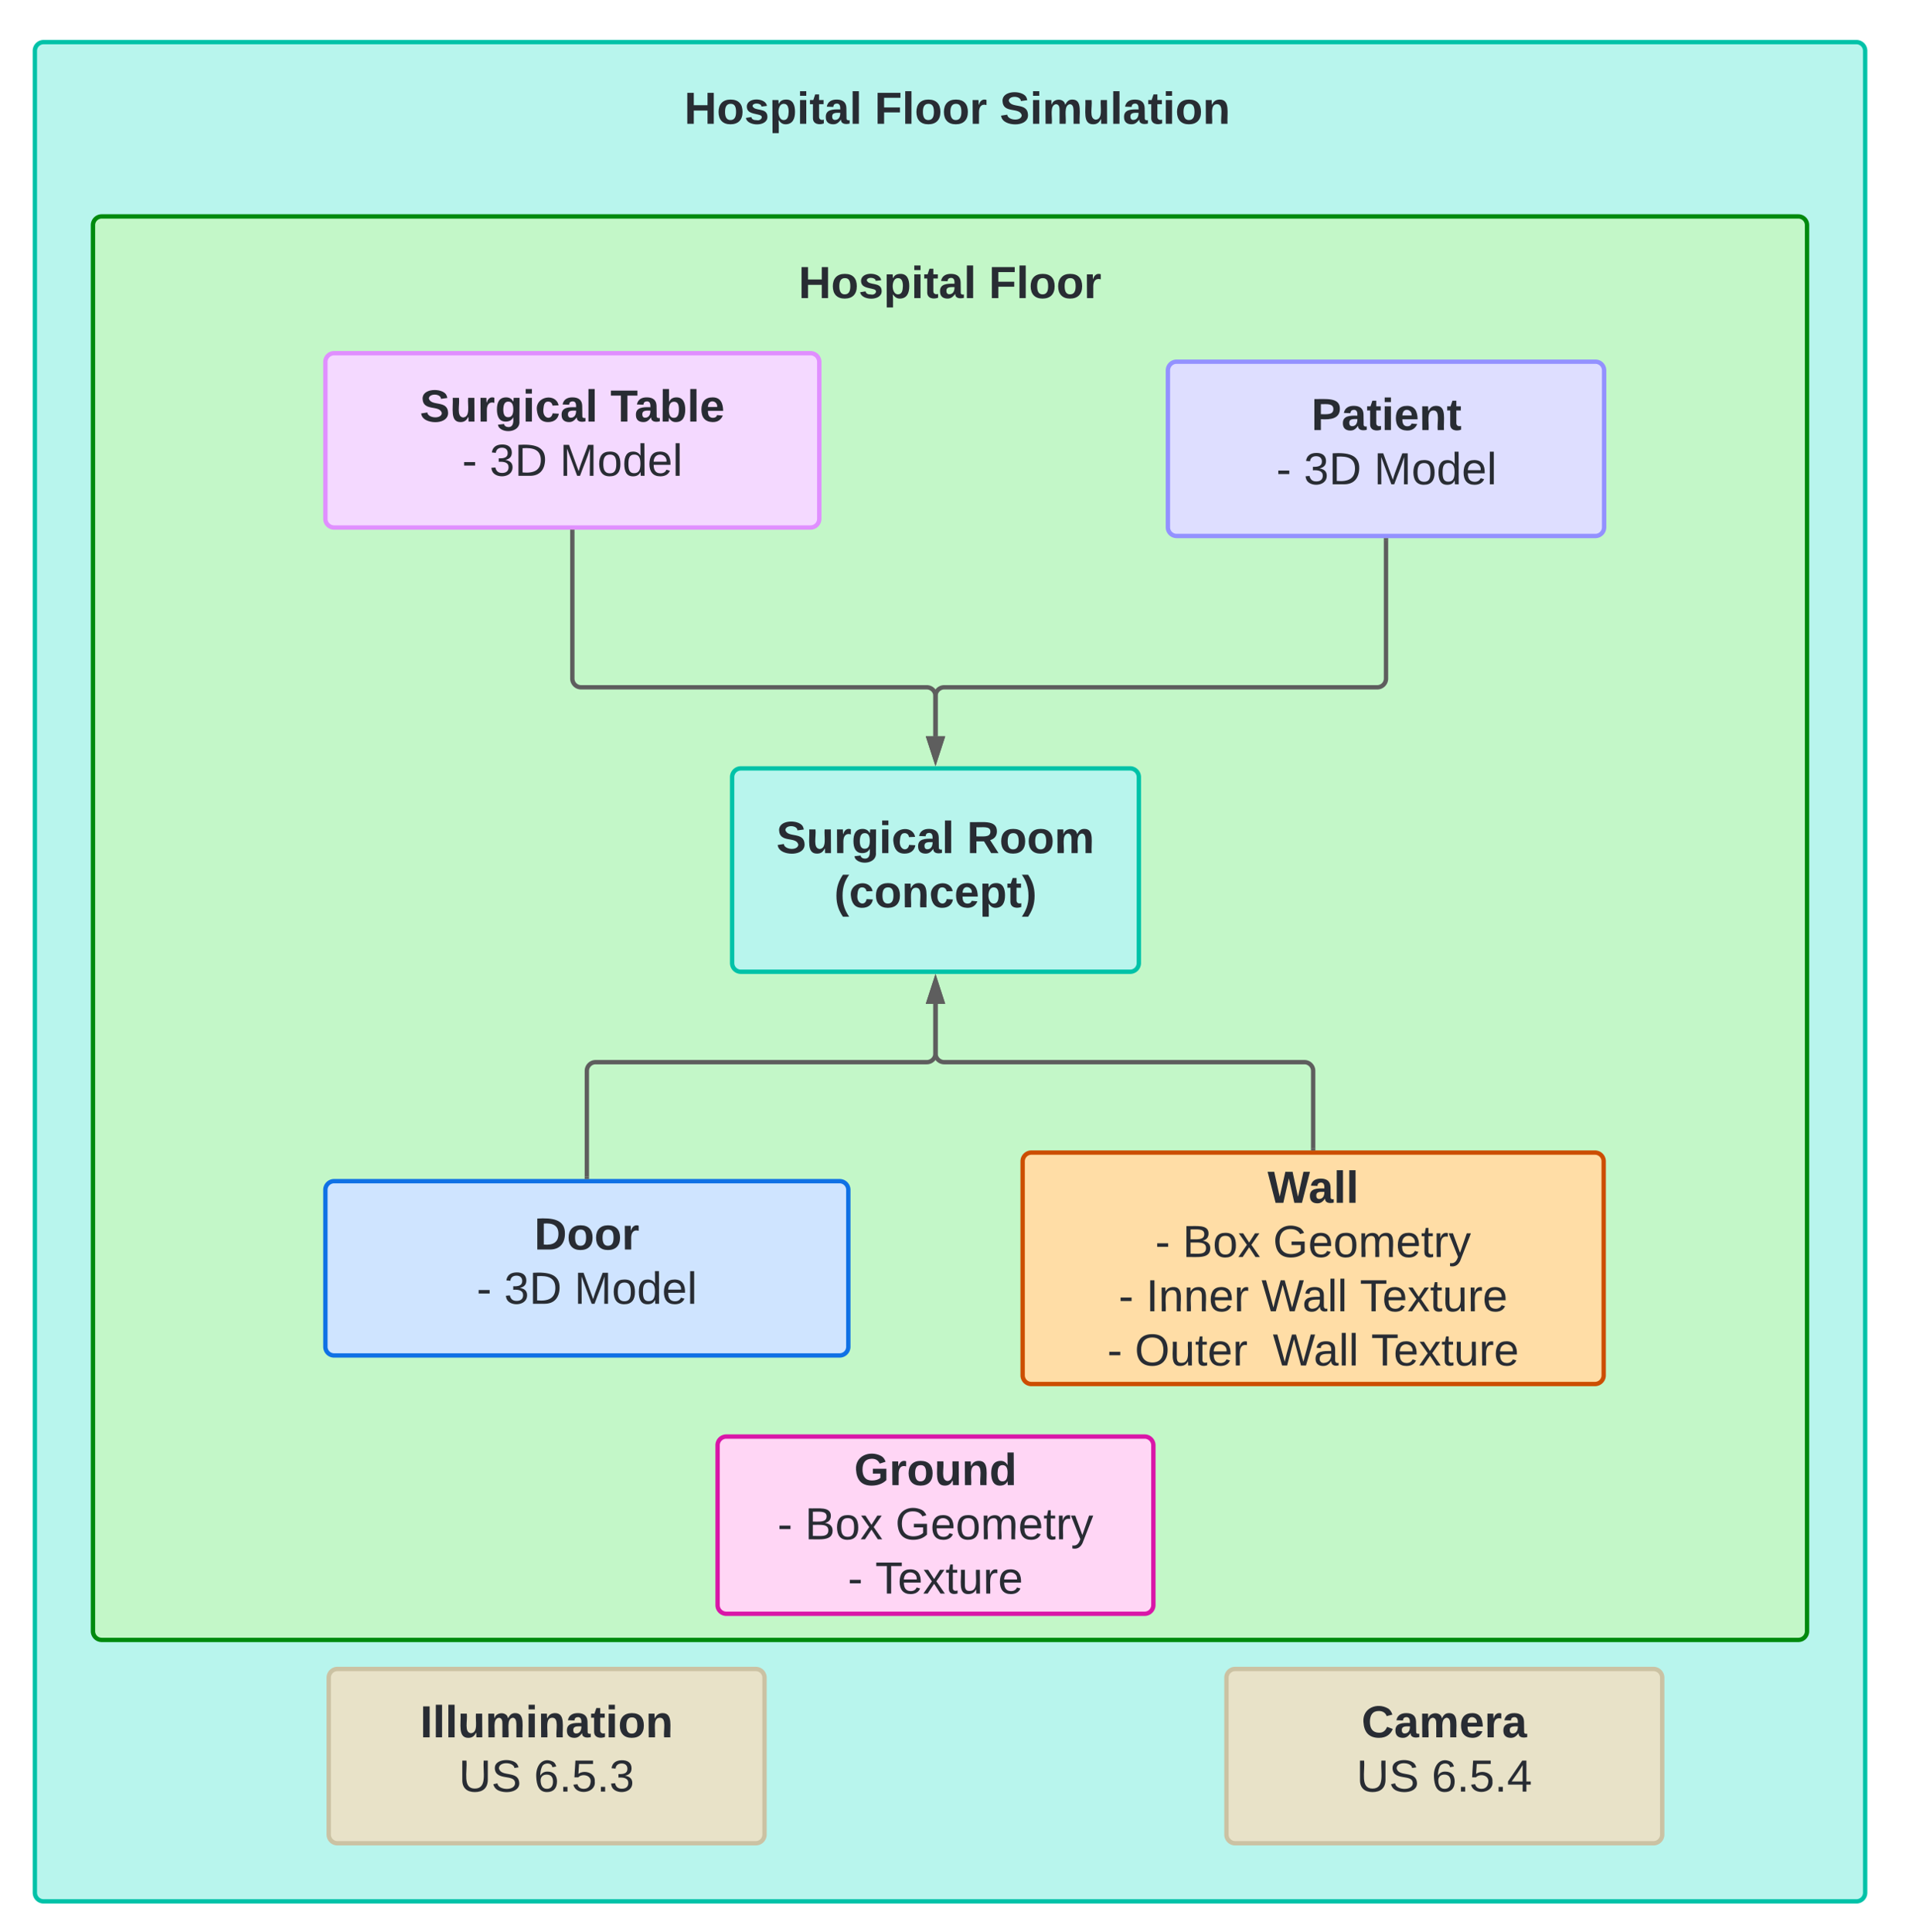 <svg xmlns="http://www.w3.org/2000/svg" xmlns:xlink="http://www.w3.org/1999/xlink" xmlns:lucid="lucid" width="1319" height="1330"><g transform="translate(-1336 349)" lucid:page-tab-id="0_0"><path d="M-500-1500h3500v2500H-500z" fill="#fff"/><path d="M1360-314a6 6 0 0 1 6-6h1248a6 6 0 0 1 6 6V954a6 6 0 0 1-6 6H1366a6 6 0 0 1-6-6z" stroke="#00c2a8" stroke-width="3" fill="#b8f5ed"/><path d="M1400-194a6 6 0 0 1 6-6h1168a6 6 0 0 1 6 6v968a6 6 0 0 1-6 6H1406a6 6 0 0 1-6-6z" stroke="#008a0e" stroke-width="3" fill="#c3f7c8"/><path d="M1830 646a6 6 0 0 1 6-6h288a6 6 0 0 1 6 6v110a6 6 0 0 1-6 6h-288a6 6 0 0 1-6-6z" stroke="#d916a8" stroke-width="3" fill="#ffd6f5"/><use xlink:href="#a" transform="matrix(1,0,0,1,1835,645) translate(89 28.42)"/><use xlink:href="#b" transform="matrix(1,0,0,1,1835,645) translate(36.241 65.753)"/><use xlink:href="#c" transform="matrix(1,0,0,1,1835,645) translate(55.167 65.753)"/><use xlink:href="#d" transform="matrix(1,0,0,1,1835,645) translate(117.389 65.753)"/><use xlink:href="#e" transform="matrix(1,0,0,1,1835,645) translate(84.636 103.087)"/><use xlink:href="#f" transform="matrix(1,0,0,1,1835,645) translate(103.562 103.087)"/><path d="M2040 450.5a6 6 0 0 1 6-6h388a6 6 0 0 1 6 6v147.33a6 6 0 0 1-6 6h-388a6 6 0 0 1-6-6z" stroke="#cc4e00" stroke-width="3" fill="#ffdda6"/><use xlink:href="#g" transform="matrix(1,0,0,1,2045,449.5) translate(163.63 29.576)"/><use xlink:href="#b" transform="matrix(1,0,0,1,2045,449.5) translate(86.241 66.91)"/><use xlink:href="#c" transform="matrix(1,0,0,1,2045,449.5) translate(105.167 66.91)"/><use xlink:href="#d" transform="matrix(1,0,0,1,2045,449.5) translate(167.389 66.91)"/><use xlink:href="#e" transform="matrix(1,0,0,1,2045,449.5) translate(61.049 104.243)"/><use xlink:href="#h" transform="matrix(1,0,0,1,2045,449.5) translate(79.975 104.243)"/><use xlink:href="#i" transform="matrix(1,0,0,1,2045,449.5) translate(159.395 104.243)"/><use xlink:href="#j" transform="matrix(1,0,0,1,2045,449.5) translate(227.148 104.243)"/><use xlink:href="#e" transform="matrix(1,0,0,1,2045,449.5) translate(53.272 141.576)"/><use xlink:href="#k" transform="matrix(1,0,0,1,2045,449.5) translate(72.198 141.576)"/><use xlink:href="#i" transform="matrix(1,0,0,1,2045,449.5) translate(167.173 141.576)"/><use xlink:href="#f" transform="matrix(1,0,0,1,2045,449.5) translate(234.926 141.576)"/><path d="M1560 470.17a6 6 0 0 1 6-6h348a6 6 0 0 1 6 6v108a6 6 0 0 1-6 6h-348a6 6 0 0 1-6-6z" stroke="#1071e5" stroke-width="3" fill="#cfe4ff"/><use xlink:href="#l" transform="matrix(1,0,0,1,1565,469.167) translate(138.833 42.076)"/><use xlink:href="#e" transform="matrix(1,0,0,1,1565,469.167) translate(99.123 79.41)"/><use xlink:href="#m" transform="matrix(1,0,0,1,1565,469.167) translate(118.049 79.41)"/><use xlink:href="#n" transform="matrix(1,0,0,1,1565,469.167) translate(166.358 79.41)"/><path d="M1840 186a6 6 0 0 1 6-6h268a6 6 0 0 1 6 6v128a6 6 0 0 1-6 6h-268a6 6 0 0 1-6-6z" stroke="#00c2a8" stroke-width="3" fill="#b8f5ed"/><use xlink:href="#o" transform="matrix(1,0,0,1,1845,185) translate(25.463 53.326)"/><use xlink:href="#p" transform="matrix(1,0,0,1,1845,185) translate(156.648 53.326)"/><use xlink:href="#q" transform="matrix(1,0,0,1,1845,185) translate(65.259 90.66)"/><path d="M1740 461.17v-72.92a6 6 0 0 1 6-6h228a6 6 0 0 0 6-6v-34.13" stroke="#5e5e5e" stroke-width="3" fill="none"/><path d="M1741.47 462.67h-2.94v-1.54h2.94z" stroke="#5e5e5e" stroke-width=".05" fill="#5e5e5e"/><path d="M1980 326.35l4.63 14.27h-9.27z" stroke="#5e5e5e" stroke-width="3" fill="#5e5e5e"/><path d="M2240 441.5v-53.25a6 6 0 0 0-6-6h-248a6 6 0 0 1-6-6v-34.13" stroke="#5e5e5e" stroke-width="3" fill="none"/><path d="M2241.47 443h-2.94v-1.54h2.94z" stroke="#5e5e5e" stroke-width=".05" fill="#5e5e5e"/><path d="M1980 326.35l4.63 14.27h-9.27z" stroke="#5e5e5e" stroke-width="3" fill="#5e5e5e"/><path d="M1560-99.83a6 6 0 0 1 6-6h328a6 6 0 0 1 6 6v108a6 6 0 0 1-6 6h-328a6 6 0 0 1-6-6z" stroke="#e08fff" stroke-width="3" fill="#f4d9ff"/><g><use xlink:href="#o" transform="matrix(1,0,0,1,1565,-100.833) translate(60.043 42.076)"/><use xlink:href="#r" transform="matrix(1,0,0,1,1565,-100.833) translate(191.228 42.076)"/><use xlink:href="#e" transform="matrix(1,0,0,1,1565,-100.833) translate(89.123 79.41)"/><use xlink:href="#m" transform="matrix(1,0,0,1,1565,-100.833) translate(108.049 79.41)"/><use xlink:href="#n" transform="matrix(1,0,0,1,1565,-100.833) translate(156.358 79.41)"/></g><path d="M2140-94a6 6 0 0 1 6-6h288.3a6 6 0 0 1 6 6V14a6 6 0 0 1-6 6H2146a6 6 0 0 1-6-6z" stroke="#9391ff" stroke-width="3" fill="#dedeff"/><g><use xlink:href="#s" transform="matrix(1,0,0,1,2145,-95) translate(93.778 42.076)"/><use xlink:href="#e" transform="matrix(1,0,0,1,2145,-95) translate(69.623 79.41)"/><use xlink:href="#m" transform="matrix(1,0,0,1,2145,-95) translate(88.549 79.41)"/><use xlink:href="#n" transform="matrix(1,0,0,1,2145,-95) translate(136.858 79.41)"/></g><path d="M2290.14 23v95.17a6 6 0 0 1-6 6H1986a6 6 0 0 0-6 6v27.7" stroke="#5e5e5e" stroke-width="3" fill="none"/><path d="M2291.62 23.04h-2.95V21.5h2.95z" stroke="#5e5e5e" stroke-width=".05" fill="#5e5e5e"/><path d="M1980 173.65l-4.63-14.27h9.27z" stroke="#5e5e5e" stroke-width="3" fill="#5e5e5e"/><path d="M1730 17.17v101a6 6 0 0 0 6 6h238a6 6 0 0 1 6 6v27.7" stroke="#5e5e5e" stroke-width="3" fill="none"/><path d="M1731.47 17.2h-2.94v-1.53h2.94z" stroke="#5e5e5e" stroke-width=".05" fill="#5e5e5e"/><path d="M1980 173.65l-4.63-14.27h9.27z" stroke="#5e5e5e" stroke-width="3" fill="#5e5e5e"/><path d="M2180.3 806a6 6 0 0 1 6-6h288a6 6 0 0 1 6 6v108a6 6 0 0 1-6 6h-288a6 6 0 0 1-6-6z" stroke="#cbc2a3" stroke-width="3" fill="#e8e2c8"/><g><use xlink:href="#t" transform="matrix(1,0,0,1,2185.288,805) translate(88.006 42.076)"/><use xlink:href="#u" transform="matrix(1,0,0,1,2185.288,805) translate(84.549 79.41)"/><use xlink:href="#v" transform="matrix(1,0,0,1,2185.288,805) translate(136.315 79.41)"/></g><path d="M1562.3 806a6 6 0 0 1 6-6h288a6 6 0 0 1 6 6v108a6 6 0 0 1-6 6h-288a6 6 0 0 1-6-6z" stroke="#cbc2a3" stroke-width="3" fill="#e8e2c8"/><g><use xlink:href="#w" transform="matrix(1,0,0,1,1567.3,805) translate(57.932 42.076)"/><use xlink:href="#u" transform="matrix(1,0,0,1,1567.3,805) translate(84.549 79.41)"/><use xlink:href="#x" transform="matrix(1,0,0,1,1567.3,805) translate(136.315 79.41)"/></g><path d="M1420-174a6 6 0 0 1 6-6h1128a6 6 0 0 1 6 6v48a6 6 0 0 1-6 6H1426a6 6 0 0 1-6-6z" fill="none"/><g><use xlink:href="#y" transform="matrix(1,0,0,1,1420,-180) translate(465.735 36.222)"/><use xlink:href="#z" transform="matrix(1,0,0,1,1420,-180) translate(596.747 36.222)"/></g><path d="M1410-294a6 6 0 0 1 6-6h1158a6 6 0 0 1 6 6v48a6 6 0 0 1-6 6H1416a6 6 0 0 1-6-6z" fill="none"/><g><use xlink:href="#y" transform="matrix(1,0,0,1,1410,-300) translate(397.08 36.222)"/><use xlink:href="#A" transform="matrix(1,0,0,1,1410,-300) translate(528.093 36.222)"/><use xlink:href="#B" transform="matrix(1,0,0,1,1410,-300) translate(614.253 36.222)"/></g><defs><path fill="#282c33" d="M67-125c0 54 23 88 75 88 28 0 53-7 68-21v-34h-60v-39h108v91C232-14 192 4 140 4 58 4 20-42 15-125 8-236 126-280 215-234c19 10 29 26 37 47l-47 15c-11-23-29-39-63-39-53 1-75 33-75 86" id="C"/><path fill="#282c33" d="M135-150c-39-12-60 13-60 57V0H25l-1-190h47c2 13-1 29 3 40 6-28 27-53 61-41v41" id="D"/><path fill="#282c33" d="M110-194c64 0 96 36 96 99 0 64-35 99-97 99-61 0-95-36-95-99 0-62 34-99 96-99zm-1 164c35 0 45-28 45-65 0-40-10-65-43-65-34 0-45 26-45 65 0 36 10 65 43 65" id="E"/><path fill="#282c33" d="M85 4C-2 5 27-109 22-190h50c7 57-23 150 33 157 60-5 35-97 40-157h50l1 190h-47c-2-12 1-28-3-38-12 25-28 42-61 42" id="F"/><path fill="#282c33" d="M135-194c87-1 58 113 63 194h-50c-7-57 23-157-34-157-59 0-34 97-39 157H25l-1-190h47c2 12-1 28 3 38 12-26 28-41 61-42" id="G"/><path fill="#282c33" d="M88-194c31-1 46 15 58 34l-1-101h50l1 261h-48c-2-10 0-23-3-31C134-8 116 4 84 4 32 4 16-41 15-95c0-56 19-97 73-99zm17 164c33 0 40-30 41-66 1-37-9-64-41-64s-38 30-39 65c0 43 13 65 39 65" id="H"/><g id="a"><use transform="matrix(0.086,0,0,0.086,0,0)" xlink:href="#C"/><use transform="matrix(0.086,0,0,0.086,24.198,0)" xlink:href="#D"/><use transform="matrix(0.086,0,0,0.086,36.296,0)" xlink:href="#E"/><use transform="matrix(0.086,0,0,0.086,55.222,0)" xlink:href="#F"/><use transform="matrix(0.086,0,0,0.086,74.148,0)" xlink:href="#G"/><use transform="matrix(0.086,0,0,0.086,93.074,0)" xlink:href="#H"/></g><path fill="#282c33" d="M16-82v-28h88v28H16" id="I"/><use transform="matrix(0.086,0,0,0.086,0,0)" xlink:href="#I" id="b"/><path fill="#282c33" d="M160-131c35 5 61 23 61 61C221 17 115-2 30 0v-248c76 3 177-17 177 60 0 33-19 50-47 57zm-97-11c50-1 110 9 110-42 0-47-63-36-110-37v79zm0 115c55-2 124 14 124-45 0-56-70-42-124-44v89" id="J"/><path fill="#282c33" d="M100-194c62-1 85 37 85 99 1 63-27 99-86 99S16-35 15-95c0-66 28-99 85-99zM99-20c44 1 53-31 53-75 0-43-8-75-51-75s-53 32-53 75 10 74 51 75" id="K"/><path fill="#282c33" d="M141 0L90-78 38 0H4l68-98-65-92h35l48 74 47-74h35l-64 92 68 98h-35" id="L"/><g id="c"><use transform="matrix(0.086,0,0,0.086,0,0)" xlink:href="#J"/><use transform="matrix(0.086,0,0,0.086,20.741,0)" xlink:href="#K"/><use transform="matrix(0.086,0,0,0.086,38.025,0)" xlink:href="#L"/></g><path fill="#282c33" d="M143 4C61 4 22-44 18-125c-5-107 100-154 193-111 17 8 29 25 37 43l-32 9c-13-25-37-40-76-40-61 0-88 39-88 99 0 61 29 100 91 101 35 0 62-11 79-27v-45h-74v-28h105v86C228-13 192 4 143 4" id="M"/><path fill="#282c33" d="M100-194c63 0 86 42 84 106H49c0 40 14 67 53 68 26 1 43-12 49-29l28 8c-11 28-37 45-77 45C44 4 14-33 15-96c1-61 26-98 85-98zm52 81c6-60-76-77-97-28-3 7-6 17-6 28h103" id="N"/><path fill="#282c33" d="M210-169c-67 3-38 105-44 169h-31v-121c0-29-5-50-35-48C34-165 62-65 56 0H25l-1-190h30c1 10-1 24 2 32 10-44 99-50 107 0 11-21 27-35 58-36 85-2 47 119 55 194h-31v-121c0-29-5-49-35-48" id="O"/><path fill="#282c33" d="M59-47c-2 24 18 29 38 22v24C64 9 27 4 27-40v-127H5v-23h24l9-43h21v43h35v23H59v120" id="P"/><path fill="#282c33" d="M114-163C36-179 61-72 57 0H25l-1-190h30c1 12-1 29 2 39 6-27 23-49 58-41v29" id="Q"/><path fill="#282c33" d="M179-190L93 31C79 59 56 82 12 73V49c39 6 53-20 64-50L1-190h34L92-34l54-156h33" id="R"/><g id="d"><use transform="matrix(0.086,0,0,0.086,0,0)" xlink:href="#M"/><use transform="matrix(0.086,0,0,0.086,24.198,0)" xlink:href="#N"/><use transform="matrix(0.086,0,0,0.086,41.481,0)" xlink:href="#K"/><use transform="matrix(0.086,0,0,0.086,58.765,0)" xlink:href="#O"/><use transform="matrix(0.086,0,0,0.086,84.605,0)" xlink:href="#N"/><use transform="matrix(0.086,0,0,0.086,101.889,0)" xlink:href="#P"/><use transform="matrix(0.086,0,0,0.086,110.531,0)" xlink:href="#Q"/><use transform="matrix(0.086,0,0,0.086,120.815,0)" xlink:href="#R"/></g><use transform="matrix(0.086,0,0,0.086,0,0)" xlink:href="#I" id="e"/><path fill="#282c33" d="M127-220V0H93v-220H8v-28h204v28h-85" id="S"/><path fill="#282c33" d="M84 4C-5 8 30-112 23-190h32v120c0 31 7 50 39 49 72-2 45-101 50-169h31l1 190h-30c-1-10 1-25-2-33-11 22-28 36-60 37" id="T"/><g id="f"><use transform="matrix(0.086,0,0,0.086,0,0)" xlink:href="#S"/><use transform="matrix(0.086,0,0,0.086,15.469,0)" xlink:href="#N"/><use transform="matrix(0.086,0,0,0.086,32.753,0)" xlink:href="#L"/><use transform="matrix(0.086,0,0,0.086,48.309,0)" xlink:href="#P"/><use transform="matrix(0.086,0,0,0.086,56.951,0)" xlink:href="#T"/><use transform="matrix(0.086,0,0,0.086,74.235,0)" xlink:href="#Q"/><use transform="matrix(0.086,0,0,0.086,84.519,0)" xlink:href="#N"/></g><path fill="#282c33" d="M275 0h-61l-44-196L126 0H64L0-248h53L97-49l45-199h58l43 199 44-199h52" id="U"/><path fill="#282c33" d="M133-34C117-15 103 5 69 4 32 3 11-16 11-54c-1-60 55-63 116-61 1-26-3-47-28-47-18 1-26 9-28 27l-52-2c7-38 36-58 82-57s74 22 75 68l1 82c-1 14 12 18 25 15v27c-30 8-71 5-69-32zm-48 3c29 0 43-24 42-57-32 0-66-3-65 30 0 17 8 27 23 27" id="V"/><path fill="#282c33" d="M25 0v-261h50V0H25" id="W"/><g id="g"><use transform="matrix(0.086,0,0,0.086,0,0)" xlink:href="#U"/><use transform="matrix(0.086,0,0,0.086,28.173,0)" xlink:href="#V"/><use transform="matrix(0.086,0,0,0.086,45.457,0)" xlink:href="#W"/><use transform="matrix(0.086,0,0,0.086,54.099,0)" xlink:href="#W"/></g><path fill="#282c33" d="M33 0v-248h34V0H33" id="X"/><path fill="#282c33" d="M117-194c89-4 53 116 60 194h-32v-121c0-31-8-49-39-48C34-167 62-67 57 0H25l-1-190h30c1 10-1 24 2 32 11-22 29-35 61-36" id="Y"/><g id="h"><use transform="matrix(0.086,0,0,0.086,0,0)" xlink:href="#X"/><use transform="matrix(0.086,0,0,0.086,8.642,0)" xlink:href="#Y"/><use transform="matrix(0.086,0,0,0.086,25.926,0)" xlink:href="#Y"/><use transform="matrix(0.086,0,0,0.086,43.21,0)" xlink:href="#N"/><use transform="matrix(0.086,0,0,0.086,60.494,0)" xlink:href="#Q"/></g><path fill="#282c33" d="M266 0h-40l-56-210L115 0H75L2-248h35L96-30l15-64 43-154h32l59 218 59-218h35" id="Z"/><path fill="#282c33" d="M141-36C126-15 110 5 73 4 37 3 15-17 15-53c-1-64 63-63 125-63 3-35-9-54-41-54-24 1-41 7-42 31l-33-3c5-37 33-52 76-52 45 0 72 20 72 64v82c-1 20 7 32 28 27v20c-31 9-61-2-59-35zM48-53c0 20 12 33 32 33 41-3 63-29 60-74-43 2-92-5-92 41" id="aa"/><path fill="#282c33" d="M24 0v-261h32V0H24" id="ab"/><g id="i"><use transform="matrix(0.086,0,0,0.086,0,0)" xlink:href="#Z"/><use transform="matrix(0.086,0,0,0.086,28.173,0)" xlink:href="#aa"/><use transform="matrix(0.086,0,0,0.086,45.457,0)" xlink:href="#ab"/><use transform="matrix(0.086,0,0,0.086,52.284,0)" xlink:href="#ab"/></g><g id="j"><use transform="matrix(0.086,0,0,0.086,0,0)" xlink:href="#S"/><use transform="matrix(0.086,0,0,0.086,15.469,0)" xlink:href="#N"/><use transform="matrix(0.086,0,0,0.086,32.753,0)" xlink:href="#L"/><use transform="matrix(0.086,0,0,0.086,48.309,0)" xlink:href="#P"/><use transform="matrix(0.086,0,0,0.086,56.951,0)" xlink:href="#T"/><use transform="matrix(0.086,0,0,0.086,74.235,0)" xlink:href="#Q"/><use transform="matrix(0.086,0,0,0.086,84.519,0)" xlink:href="#N"/></g><path fill="#282c33" d="M140-251c81 0 123 46 123 126C263-46 219 4 140 4 59 4 17-45 17-125s42-126 123-126zm0 227c63 0 89-41 89-101s-29-99-89-99c-61 0-89 39-89 99S79-25 140-24" id="ac"/><g id="k"><use transform="matrix(0.086,0,0,0.086,0,0)" xlink:href="#ac"/><use transform="matrix(0.086,0,0,0.086,24.198,0)" xlink:href="#T"/><use transform="matrix(0.086,0,0,0.086,41.481,0)" xlink:href="#P"/><use transform="matrix(0.086,0,0,0.086,50.123,0)" xlink:href="#N"/><use transform="matrix(0.086,0,0,0.086,67.407,0)" xlink:href="#Q"/></g><path fill="#282c33" d="M24-248c120-7 223 5 221 122C244-46 201 0 124 0H24v-248zM76-40c74 7 117-18 117-86 0-67-45-88-117-82v168" id="ad"/><g id="l"><use transform="matrix(0.086,0,0,0.086,0,0)" xlink:href="#ad"/><use transform="matrix(0.086,0,0,0.086,22.383,0)" xlink:href="#E"/><use transform="matrix(0.086,0,0,0.086,41.309,0)" xlink:href="#E"/><use transform="matrix(0.086,0,0,0.086,60.235,0)" xlink:href="#D"/></g><path fill="#282c33" d="M126-127c33 6 58 20 58 59 0 88-139 92-164 29-3-8-5-16-6-25l32-3c6 27 21 44 54 44 32 0 52-15 52-46 0-38-36-46-79-43v-28c39 1 72-4 72-42 0-27-17-43-46-43-28 0-47 15-49 41l-32-3c6-42 35-63 81-64 48-1 79 21 79 65 0 36-21 52-52 59" id="ae"/><path fill="#282c33" d="M30-248c118-7 216 8 213 122C240-48 200 0 122 0H30v-248zM63-27c89 8 146-16 146-99s-60-101-146-95v194" id="af"/><g id="m"><use transform="matrix(0.086,0,0,0.086,0,0)" xlink:href="#ae"/><use transform="matrix(0.086,0,0,0.086,17.284,0)" xlink:href="#af"/></g><path fill="#282c33" d="M240 0l2-218c-23 76-54 145-80 218h-23L58-218 59 0H30v-248h44l77 211c21-75 51-140 76-211h43V0h-30" id="ag"/><path fill="#282c33" d="M85-194c31 0 48 13 60 33l-1-100h32l1 261h-30c-2-10 0-23-3-31C134-8 116 4 85 4 32 4 16-35 15-94c0-66 23-100 70-100zm9 24c-40 0-46 34-46 75 0 40 6 74 45 74 42 0 51-32 51-76 0-42-9-74-50-73" id="ah"/><g id="n"><use transform="matrix(0.086,0,0,0.086,0,0)" xlink:href="#ag"/><use transform="matrix(0.086,0,0,0.086,25.84,0)" xlink:href="#K"/><use transform="matrix(0.086,0,0,0.086,43.123,0)" xlink:href="#ah"/><use transform="matrix(0.086,0,0,0.086,60.407,0)" xlink:href="#N"/><use transform="matrix(0.086,0,0,0.086,77.691,0)" xlink:href="#ab"/></g><path fill="#282c33" d="M169-182c-1-43-94-46-97-3 18 66 151 10 154 114 3 95-165 93-204 36-6-8-10-19-12-30l50-8c3 46 112 56 116 5-17-69-150-10-154-114-4-87 153-88 188-35 5 8 8 18 10 28" id="ai"/><path fill="#282c33" d="M195-6C206 82 75 100 31 46c-4-6-6-13-8-21l49-6c3 16 16 24 34 25 40 0 42-37 40-79-11 22-30 35-61 35-53 0-70-43-70-97 0-56 18-96 73-97 30 0 46 14 59 34l2-30h47zm-90-29c32 0 41-27 41-63 0-35-9-62-40-62-32 0-39 29-40 63 0 36 9 62 39 62" id="aj"/><path fill="#282c33" d="M25-224v-37h50v37H25zM25 0v-190h50V0H25" id="ak"/><path fill="#282c33" d="M190-63c-7 42-38 67-86 67-59 0-84-38-90-98-12-110 154-137 174-36l-49 2c-2-19-15-32-35-32-30 0-35 28-38 64-6 74 65 87 74 30" id="al"/><g id="o"><use transform="matrix(0.086,0,0,0.086,0,0)" xlink:href="#ai"/><use transform="matrix(0.086,0,0,0.086,20.741,0)" xlink:href="#F"/><use transform="matrix(0.086,0,0,0.086,39.667,0)" xlink:href="#D"/><use transform="matrix(0.086,0,0,0.086,51.765,0)" xlink:href="#aj"/><use transform="matrix(0.086,0,0,0.086,70.691,0)" xlink:href="#ak"/><use transform="matrix(0.086,0,0,0.086,79.333,0)" xlink:href="#al"/><use transform="matrix(0.086,0,0,0.086,96.617,0)" xlink:href="#V"/><use transform="matrix(0.086,0,0,0.086,113.901,0)" xlink:href="#W"/></g><path fill="#282c33" d="M240-174c0 40-23 61-54 70L253 0h-59l-57-94H76V0H24v-248c93 4 217-23 216 74zM76-134c48-2 112 12 112-38 0-48-66-32-112-35v73" id="am"/><path fill="#282c33" d="M220-157c-53 9-28 100-34 157h-49v-107c1-27-5-49-29-50C55-147 81-57 75 0H25l-1-190h47c2 12-1 28 3 38 10-53 101-56 108 0 13-22 24-43 59-42 82 1 51 116 57 194h-49v-107c-1-25-5-48-29-50" id="an"/><g id="p"><use transform="matrix(0.086,0,0,0.086,0,0)" xlink:href="#am"/><use transform="matrix(0.086,0,0,0.086,22.383,0)" xlink:href="#E"/><use transform="matrix(0.086,0,0,0.086,41.309,0)" xlink:href="#E"/><use transform="matrix(0.086,0,0,0.086,60.235,0)" xlink:href="#an"/></g><path fill="#282c33" d="M67-93c0 74 22 123 53 168H70C40 30 18-18 18-93s22-123 52-168h50c-32 44-53 94-53 168" id="ao"/><path fill="#282c33" d="M185-48c-13 30-37 53-82 52C43 2 14-33 14-96s30-98 90-98c62 0 83 45 84 108H66c0 31 8 55 39 56 18 0 30-7 34-22zm-45-69c5-46-57-63-70-21-2 6-4 13-4 21h74" id="ap"/><path fill="#282c33" d="M135-194c53 0 70 44 70 98 0 56-19 98-73 100-31 1-45-17-59-34 3 33 2 69 2 105H25l-1-265h48c2 10 0 23 3 31 11-24 29-35 60-35zM114-30c33 0 39-31 40-66 0-38-9-64-40-64-56 0-55 130 0 130" id="aq"/><path fill="#282c33" d="M115-3C79 11 28 4 28-45v-112H4v-33h27l15-45h31v45h36v33H77v99c-1 23 16 31 38 25v30" id="ar"/><path fill="#282c33" d="M102-93c0 74-22 123-52 168H0C30 29 54-18 53-93c0-74-22-123-53-168h50c30 45 52 94 52 168" id="as"/><g id="q"><use transform="matrix(0.086,0,0,0.086,0,0)" xlink:href="#ao"/><use transform="matrix(0.086,0,0,0.086,10.284,0)" xlink:href="#al"/><use transform="matrix(0.086,0,0,0.086,27.568,0)" xlink:href="#E"/><use transform="matrix(0.086,0,0,0.086,46.494,0)" xlink:href="#G"/><use transform="matrix(0.086,0,0,0.086,65.42,0)" xlink:href="#al"/><use transform="matrix(0.086,0,0,0.086,82.704,0)" xlink:href="#ap"/><use transform="matrix(0.086,0,0,0.086,99.988,0)" xlink:href="#aq"/><use transform="matrix(0.086,0,0,0.086,118.914,0)" xlink:href="#ar"/><use transform="matrix(0.086,0,0,0.086,129.198,0)" xlink:href="#as"/></g><path fill="#282c33" d="M136-208V0H84v-208H4v-40h212v40h-80" id="at"/><path fill="#282c33" d="M135-194c52 0 70 43 70 98 0 56-19 99-73 100-30 1-46-15-58-35L72 0H24l1-261h50v104c11-23 29-37 60-37zM114-30c31 0 40-27 40-66 0-37-7-63-39-63s-41 28-41 65c0 36 8 64 40 64" id="au"/><g id="r"><use transform="matrix(0.086,0,0,0.086,0,0)" xlink:href="#at"/><use transform="matrix(0.086,0,0,0.086,16.593,0)" xlink:href="#V"/><use transform="matrix(0.086,0,0,0.086,33.877,0)" xlink:href="#au"/><use transform="matrix(0.086,0,0,0.086,52.802,0)" xlink:href="#W"/><use transform="matrix(0.086,0,0,0.086,61.444,0)" xlink:href="#ap"/></g><path fill="#282c33" d="M24-248c93 1 206-16 204 79-1 75-69 88-152 82V0H24v-248zm52 121c47 0 100 7 100-41 0-47-54-39-100-39v80" id="av"/><g id="s"><use transform="matrix(0.086,0,0,0.086,0,0)" xlink:href="#av"/><use transform="matrix(0.086,0,0,0.086,20.741,0)" xlink:href="#V"/><use transform="matrix(0.086,0,0,0.086,38.025,0)" xlink:href="#ar"/><use transform="matrix(0.086,0,0,0.086,48.309,0)" xlink:href="#ak"/><use transform="matrix(0.086,0,0,0.086,56.951,0)" xlink:href="#ap"/><use transform="matrix(0.086,0,0,0.086,74.235,0)" xlink:href="#G"/><use transform="matrix(0.086,0,0,0.086,93.16,0)" xlink:href="#ar"/></g><path fill="#282c33" d="M67-125c0 53 21 87 73 88 37 1 54-22 65-47l45 17C233-25 199 4 140 4 58 4 20-42 15-125 8-235 124-281 211-232c18 10 29 29 36 50l-46 12c-8-25-30-41-62-41-52 0-71 34-72 86" id="aw"/><g id="t"><use transform="matrix(0.086,0,0,0.086,0,0)" xlink:href="#aw"/><use transform="matrix(0.086,0,0,0.086,22.383,0)" xlink:href="#V"/><use transform="matrix(0.086,0,0,0.086,39.667,0)" xlink:href="#an"/><use transform="matrix(0.086,0,0,0.086,67.321,0)" xlink:href="#ap"/><use transform="matrix(0.086,0,0,0.086,84.605,0)" xlink:href="#D"/><use transform="matrix(0.086,0,0,0.086,96.704,0)" xlink:href="#V"/></g><path fill="#282c33" d="M232-93c-1 65-40 97-104 97C67 4 28-28 28-90v-158h33c8 89-33 224 67 224 102 0 64-133 71-224h33v155" id="ax"/><path fill="#282c33" d="M185-189c-5-48-123-54-124 2 14 75 158 14 163 119 3 78-121 87-175 55-17-10-28-26-33-46l33-7c5 56 141 63 141-1 0-78-155-14-162-118-5-82 145-84 179-34 5 7 8 16 11 25" id="ay"/><g id="u"><use transform="matrix(0.086,0,0,0.086,0,0)" xlink:href="#ax"/><use transform="matrix(0.086,0,0,0.086,22.383,0)" xlink:href="#ay"/></g><path fill="#282c33" d="M110-160c48 1 74 30 74 79 0 53-28 85-80 85-65 0-83-55-86-122-5-90 50-162 133-122 14 7 22 21 27 39l-31 6c-5-40-67-38-82-6-9 19-15 44-15 74 11-20 30-34 60-33zm-7 138c34 0 49-23 49-58s-16-56-50-56c-29 0-50 16-49 49 1 36 15 65 50 65" id="az"/><path fill="#282c33" d="M33 0v-38h34V0H33" id="aA"/><path fill="#282c33" d="M54-142c48-35 137-8 131 61C196 18 31 33 14-55l32-4c7 23 22 37 52 37 35-1 51-22 54-58 4-55-73-65-99-34H22l8-134h141v27H59" id="aB"/><path fill="#282c33" d="M155-56V0h-30v-56H8v-25l114-167h33v167h35v25h-35zm-30-156c-27 46-58 90-88 131h88v-131" id="aC"/><g id="v"><use transform="matrix(0.086,0,0,0.086,0,0)" xlink:href="#az"/><use transform="matrix(0.086,0,0,0.086,17.284,0)" xlink:href="#aA"/><use transform="matrix(0.086,0,0,0.086,25.926,0)" xlink:href="#aB"/><use transform="matrix(0.086,0,0,0.086,43.21,0)" xlink:href="#aA"/><use transform="matrix(0.086,0,0,0.086,51.852,0)" xlink:href="#aC"/></g><path fill="#282c33" d="M24 0v-248h52V0H24" id="aD"/><g id="w"><use transform="matrix(0.086,0,0,0.086,0,0)" xlink:href="#aD"/><use transform="matrix(0.086,0,0,0.086,8.642,0)" xlink:href="#W"/><use transform="matrix(0.086,0,0,0.086,17.284,0)" xlink:href="#W"/><use transform="matrix(0.086,0,0,0.086,25.926,0)" xlink:href="#F"/><use transform="matrix(0.086,0,0,0.086,44.852,0)" xlink:href="#an"/><use transform="matrix(0.086,0,0,0.086,72.506,0)" xlink:href="#ak"/><use transform="matrix(0.086,0,0,0.086,81.148,0)" xlink:href="#G"/><use transform="matrix(0.086,0,0,0.086,100.074,0)" xlink:href="#V"/><use transform="matrix(0.086,0,0,0.086,117.358,0)" xlink:href="#ar"/><use transform="matrix(0.086,0,0,0.086,127.642,0)" xlink:href="#ak"/><use transform="matrix(0.086,0,0,0.086,136.284,0)" xlink:href="#E"/><use transform="matrix(0.086,0,0,0.086,155.21,0)" xlink:href="#G"/></g><g id="x"><use transform="matrix(0.086,0,0,0.086,0,0)" xlink:href="#az"/><use transform="matrix(0.086,0,0,0.086,17.284,0)" xlink:href="#aA"/><use transform="matrix(0.086,0,0,0.086,25.926,0)" xlink:href="#aB"/><use transform="matrix(0.086,0,0,0.086,43.21,0)" xlink:href="#aA"/><use transform="matrix(0.086,0,0,0.086,51.852,0)" xlink:href="#ae"/></g><path fill="#282c33" d="M186 0v-106H76V0H24v-248h52v99h110v-99h50V0h-50" id="aE"/><path fill="#282c33" d="M137-138c1-29-70-34-71-4 15 46 118 7 119 86 1 83-164 76-172 9l43-7c4 19 20 25 44 25 33 8 57-30 24-41C81-84 22-81 20-136c-2-80 154-74 161-7" id="aF"/><g id="y"><use transform="matrix(0.086,0,0,0.086,0,0)" xlink:href="#aE"/><use transform="matrix(0.086,0,0,0.086,22.383,0)" xlink:href="#E"/><use transform="matrix(0.086,0,0,0.086,41.309,0)" xlink:href="#aF"/><use transform="matrix(0.086,0,0,0.086,58.593,0)" xlink:href="#aq"/><use transform="matrix(0.086,0,0,0.086,77.519,0)" xlink:href="#ak"/><use transform="matrix(0.086,0,0,0.086,86.16,0)" xlink:href="#ar"/><use transform="matrix(0.086,0,0,0.086,96.444,0)" xlink:href="#V"/><use transform="matrix(0.086,0,0,0.086,113.728,0)" xlink:href="#W"/></g><path fill="#282c33" d="M76-208v77h127v40H76V0H24v-248h183v40H76" id="aG"/><g id="z"><use transform="matrix(0.086,0,0,0.086,0,0)" xlink:href="#aG"/><use transform="matrix(0.086,0,0,0.086,18.926,0)" xlink:href="#W"/><use transform="matrix(0.086,0,0,0.086,27.568,0)" xlink:href="#E"/><use transform="matrix(0.086,0,0,0.086,46.494,0)" xlink:href="#E"/><use transform="matrix(0.086,0,0,0.086,65.42,0)" xlink:href="#D"/></g><g id="A"><use transform="matrix(0.086,0,0,0.086,0,0)" xlink:href="#aG"/><use transform="matrix(0.086,0,0,0.086,18.926,0)" xlink:href="#W"/><use transform="matrix(0.086,0,0,0.086,27.568,0)" xlink:href="#E"/><use transform="matrix(0.086,0,0,0.086,46.494,0)" xlink:href="#E"/><use transform="matrix(0.086,0,0,0.086,65.42,0)" xlink:href="#D"/></g><g id="B"><use transform="matrix(0.086,0,0,0.086,0,0)" xlink:href="#ai"/><use transform="matrix(0.086,0,0,0.086,20.741,0)" xlink:href="#ak"/><use transform="matrix(0.086,0,0,0.086,29.383,0)" xlink:href="#an"/><use transform="matrix(0.086,0,0,0.086,57.037,0)" xlink:href="#F"/><use transform="matrix(0.086,0,0,0.086,75.963,0)" xlink:href="#W"/><use transform="matrix(0.086,0,0,0.086,84.605,0)" xlink:href="#V"/><use transform="matrix(0.086,0,0,0.086,101.889,0)" xlink:href="#ar"/><use transform="matrix(0.086,0,0,0.086,112.173,0)" xlink:href="#ak"/><use transform="matrix(0.086,0,0,0.086,120.815,0)" xlink:href="#E"/><use transform="matrix(0.086,0,0,0.086,139.741,0)" xlink:href="#G"/></g></defs></g></svg>